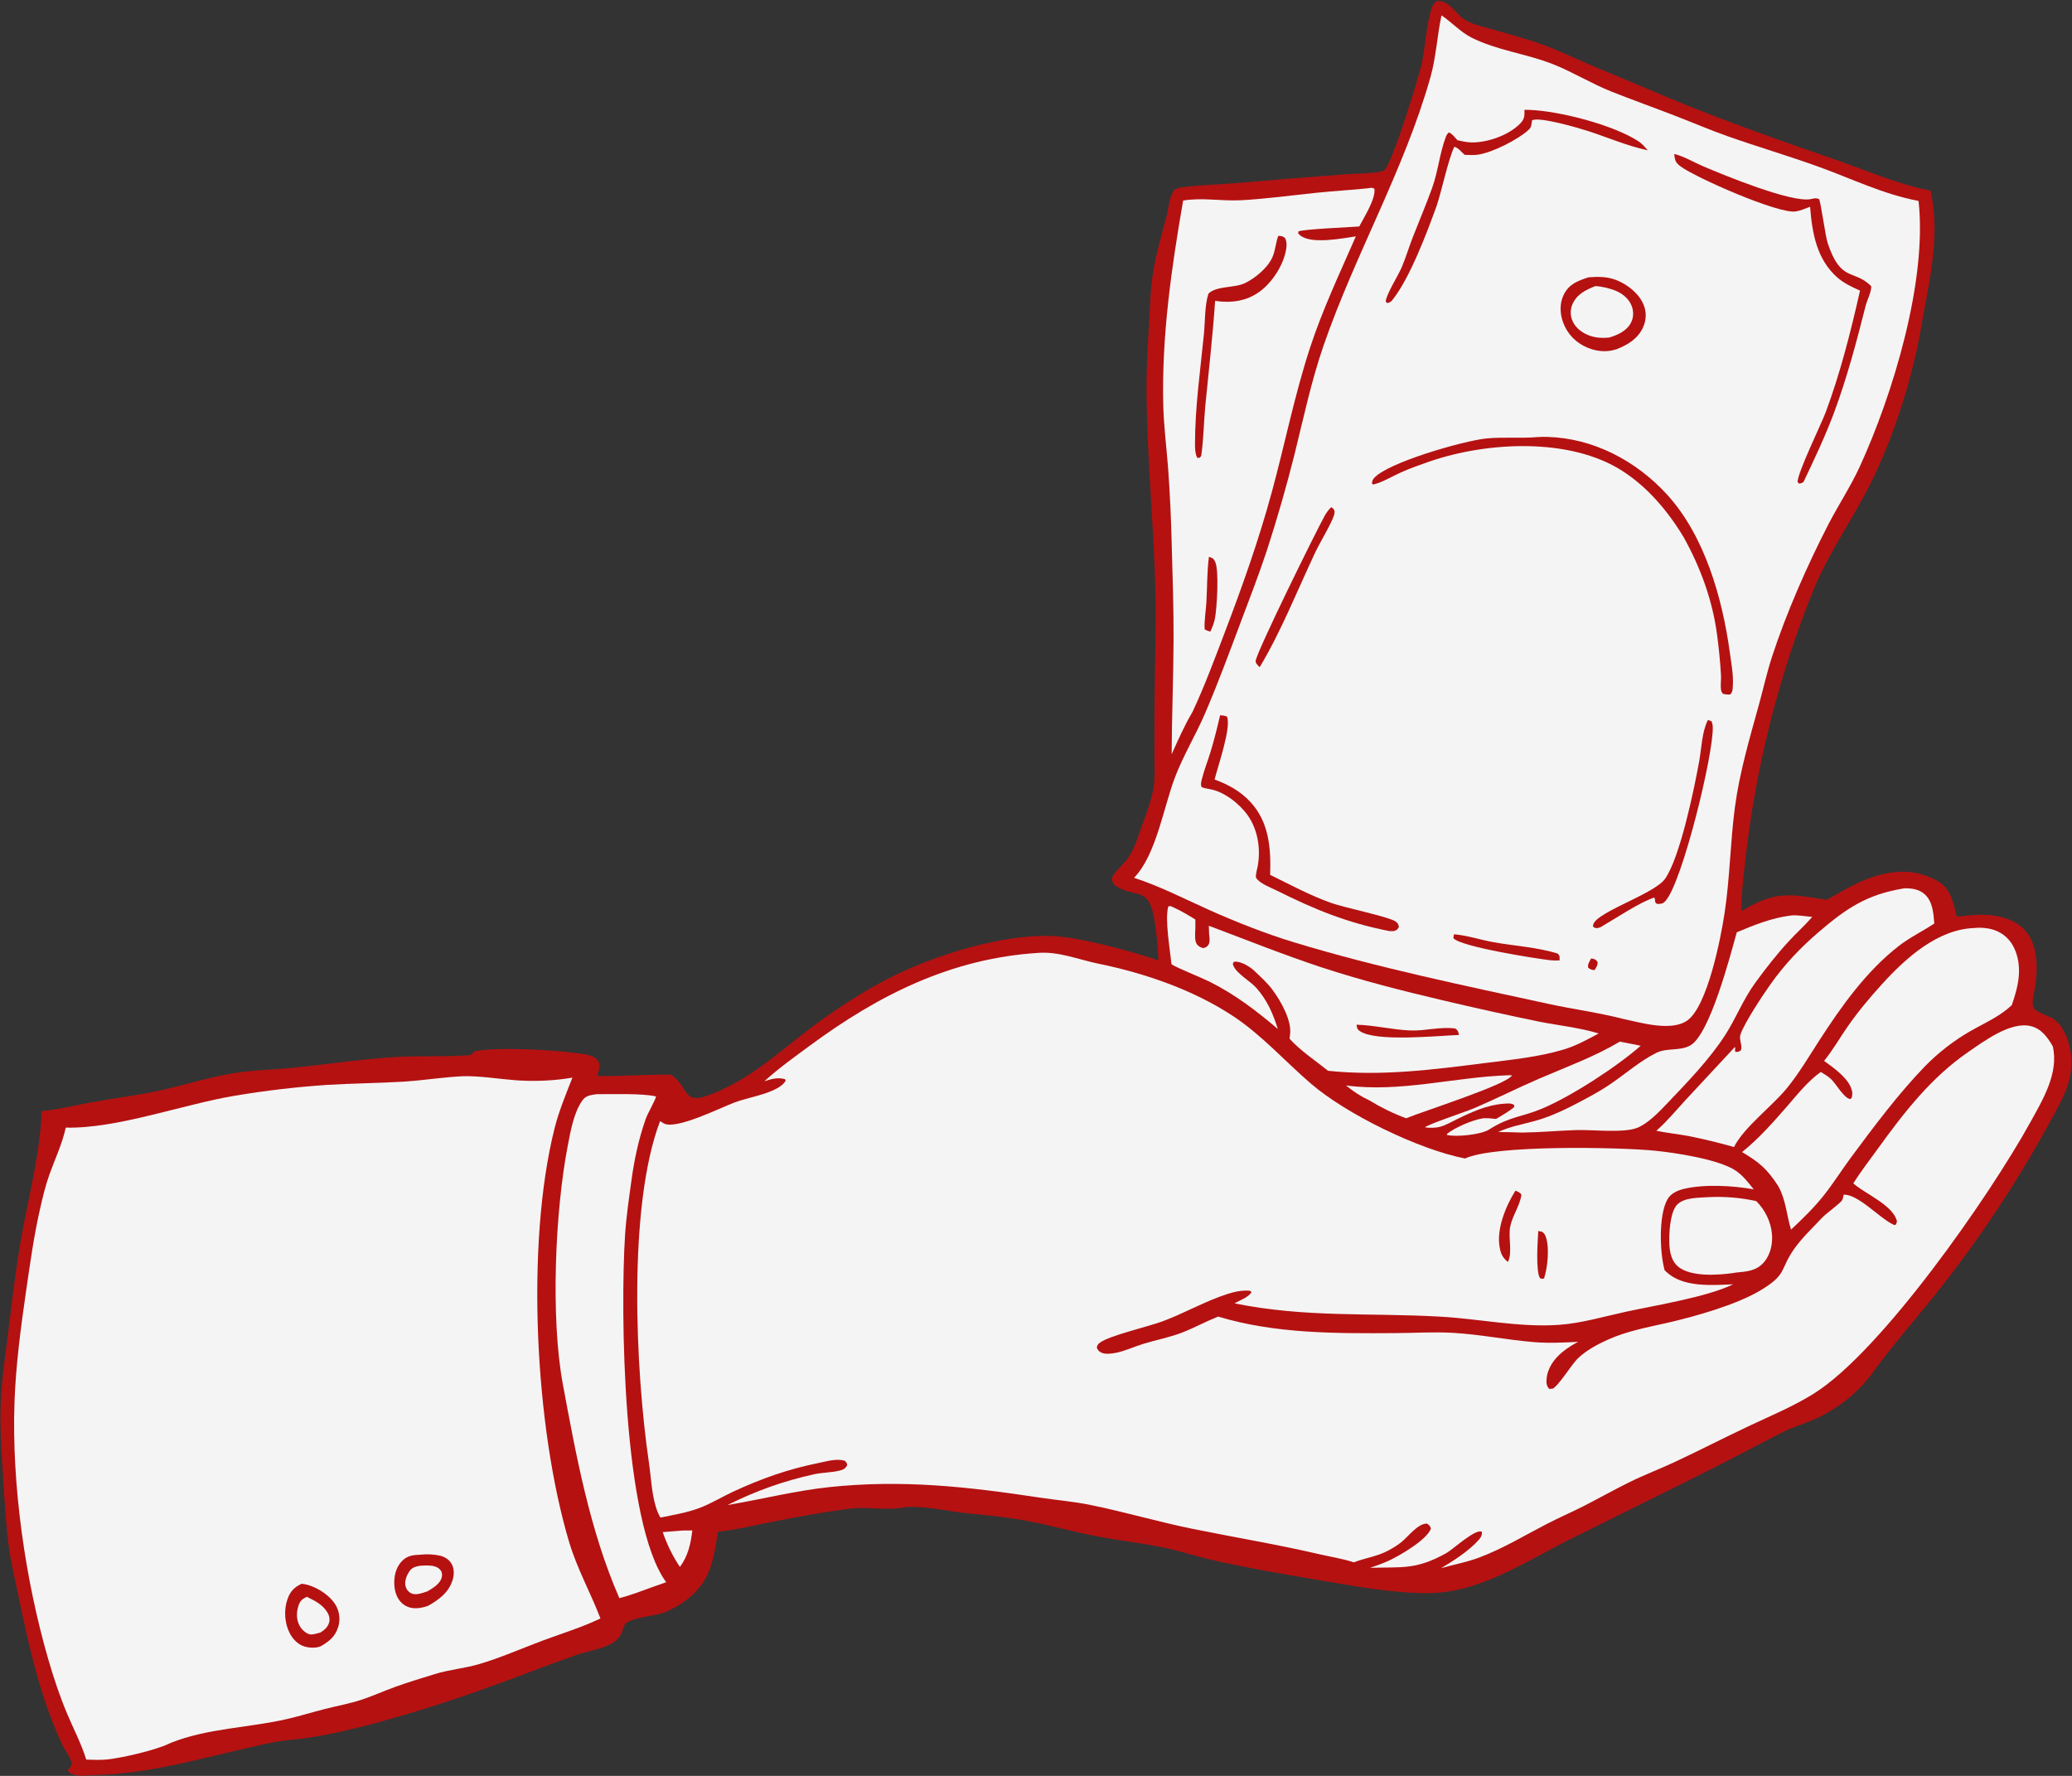 <svg width="140" height="120" viewBox="0 0 140 120" fill="none" xmlns="http://www.w3.org/2000/svg">
<rect x="0" y="0" width="140" height="120" fill="#333333" stroke="none"/>
<g clip-path="url(#clip0_114_794)">
<path d="M97.089 0.066C98.019 0.031 98.354 1.022 99.095 1.403C99.703 1.716 100.443 1.867 101.097 2.057C102.153 2.365 103.229 2.645 104.262 3.025C105.309 3.41 106.329 3.903 107.356 4.342L113.114 6.764C116.764 8.268 120.505 9.572 124.231 10.864C126.262 11.568 128.324 12.487 130.443 12.879C131.042 15.553 130.514 18.326 130.012 20.967C129.822 21.967 129.666 22.983 129.439 23.974C128.79 26.81 127.801 29.752 126.538 32.368C125.302 34.926 123.604 37.241 122.521 39.885C122.226 40.617 121.944 41.355 121.674 42.097C121.404 42.84 121.146 43.587 120.902 44.339C120.658 45.09 120.426 45.846 120.207 46.606C119.989 47.366 119.783 48.13 119.59 48.897C119.398 49.664 119.218 50.435 119.052 51.209C118.886 51.982 118.732 52.759 118.593 53.538C118.453 54.317 118.326 55.099 118.213 55.882C118.1 56.666 118 57.452 117.914 58.239C117.798 59.355 117.654 60.453 117.661 61.577C119.914 60.179 120.932 60.403 123.427 60.804C124.515 60.204 125.529 59.556 126.729 59.198C128.223 58.753 129.596 58.764 130.975 59.568C131.839 60.072 131.975 61.045 132.22 61.948C133.57 61.751 135.226 61.654 136.407 62.491C137.725 63.426 137.725 65.272 137.502 66.722C137.446 67.085 137.277 67.668 137.373 68.023C137.476 68.404 138.418 68.626 138.759 68.859C139.423 69.312 139.799 70.313 139.912 71.089C139.938 71.27 139.954 71.453 139.96 71.637C139.966 71.821 139.961 72.004 139.946 72.187C139.93 72.37 139.904 72.552 139.868 72.732C139.832 72.912 139.786 73.089 139.729 73.263C139.44 74.186 138.924 75.039 138.47 75.886C137.429 77.793 136.313 79.653 135.122 81.466C133.932 83.28 132.671 85.04 131.339 86.748C129.764 88.779 128.051 90.655 126.542 92.745C125.521 94.159 124.029 95.304 122.435 95.977C121.774 96.256 121.093 96.445 120.451 96.774C118.416 97.816 116.387 98.9 114.34 99.913L105.898 104.106C103.567 105.293 101.191 106.788 98.632 107.395C98.264 107.482 97.893 107.547 97.518 107.59C97.142 107.634 96.766 107.654 96.388 107.653C93.946 107.641 91.523 107.178 89.121 106.773C86.695 106.363 84.261 105.951 81.861 105.402C80.795 105.158 79.748 104.806 78.679 104.584C77.154 104.266 75.595 104.096 74.064 103.802C72.426 103.488 70.804 103.023 69.17 102.727C67.848 102.487 66.466 102.374 65.13 102.229C63.878 102.093 62.177 101.679 60.956 101.876C59.749 102.072 58.544 101.788 57.32 101.955C55.657 102.181 53.982 102.477 52.335 102.799C51.053 103.05 49.812 103.361 48.51 103.503C48.377 104.387 48.243 105.297 47.919 106.134C47.395 107.482 46.233 108.38 44.963 108.93C44.2 109.211 43.355 109.216 42.604 109.51C42.094 109.71 42.188 109.922 41.981 110.381C41.845 110.682 41.567 110.931 41.282 111.081C40.582 111.449 39.682 111.575 38.928 111.836C37.01 112.499 35.121 113.261 33.208 113.939C30.529 114.916 27.815 115.775 25.065 116.517C23.751 116.858 22.375 117.183 21.035 117.393C20.117 117.538 19.174 117.58 18.265 117.769C14.267 118.601 10.47 119.853 6.347 119.95C5.905 119.96 5.209 120.061 4.815 119.846C4.662 119.763 4.647 119.759 4.593 119.587C4.692 119.478 4.776 119.394 4.841 119.259C4.949 119.036 4.347 118.197 4.225 117.936C2.73 114.732 1.971 111.34 1.255 107.89C1.03 106.806 0.767 105.733 0.614 104.634C0.395 103.068 0.318 101.512 0.218 99.936C0.109 98.22 -0.013 96.576 0.05 94.854C0.11 93.212 0.361 91.565 0.564 89.937C0.824 87.844 1.064 85.745 1.431 83.668C1.901 81.009 2.757 77.732 2.804 75.077C3.866 74.992 4.926 74.719 5.974 74.524C7.572 74.228 9.186 74.035 10.777 73.692C12.429 73.335 14.038 72.805 15.709 72.529C17.135 72.294 18.551 72.284 19.982 72.133C22.359 71.881 24.685 71.528 27.082 71.408C28.584 71.334 30.105 71.414 31.605 71.311C31.859 71.294 31.902 71.225 32.073 71.034C33.629 70.729 37.543 70.942 39.136 71.186C39.575 71.253 40.176 71.284 40.43 71.722C40.607 72.026 40.435 72.397 40.342 72.707C42.002 72.74 43.657 72.591 45.318 72.62C46.133 73.061 46.227 74.035 46.838 74.174C47.279 74.275 47.855 74.018 48.262 73.855C51.091 72.719 53.158 70.579 55.616 68.847C57.069 67.823 58.556 66.863 60.138 66.062C63.157 64.533 67.778 63.087 71.163 63.252C72.973 63.339 76.467 64.272 78.268 64.895C78.242 63.986 78.144 63.025 77.996 62.128C77.607 59.754 76.653 60.785 75.281 59.786C75.2 59.658 75.114 59.512 75.134 59.351C75.172 59.044 75.865 58.425 76.073 58.17C76.518 57.623 76.756 56.955 76.982 56.291C77.304 55.35 77.748 54.304 77.922 53.329C78.062 52.548 77.999 51.719 78 50.927L78.009 47.519C78.022 44.923 78.133 42.326 78.063 39.73C77.947 35.422 77.523 31.111 77.468 26.804C77.439 24.526 77.628 22.235 77.742 19.959C77.837 18.059 78.341 16.424 78.823 14.611C78.954 14.116 78.998 13.239 79.335 12.853C79.461 12.709 79.778 12.669 79.954 12.646C81.085 12.494 82.272 12.475 83.413 12.383C85.927 12.162 88.443 11.959 90.96 11.774C91.443 11.736 93.202 11.72 93.515 11.517C94.039 11.178 95.847 5.258 96.052 4.343C96.328 3.112 96.342 1.765 96.731 0.568C96.804 0.342 96.92 0.223 97.089 0.066Z" fill="#B51111"/>
<path d="M70.126 64.389C71.547 64.278 72.862 64.841 74.234 65.122C77.343 65.757 80.639 66.888 83.324 68.665C85.258 69.945 86.812 71.703 88.565 73.214C90.998 75.312 95.867 77.671 98.991 78.283C100.956 77.352 109.365 77.51 111.823 77.756C113.196 77.893 116.143 78.338 117.275 79.101C117.766 79.432 118.129 79.905 118.495 80.367C117.101 80.116 115.182 80.004 113.801 80.33C113.363 80.434 112.897 80.627 112.664 81.045C112.059 82.127 112.145 84.654 112.476 85.836C112.511 85.87 112.545 85.904 112.581 85.937C113.726 87.011 115.666 86.843 117.108 86.783C115.282 87.661 111.908 88.19 109.827 88.645C108.354 88.967 106.837 89.418 105.333 89.523C102.652 89.71 99.981 89.118 97.311 88.968C92.452 88.695 88.293 89.05 83.415 88.073C83.763 87.859 84.371 87.674 84.564 87.3L84.45 87.219C83.946 87.171 83.437 87.279 82.957 87.431C81.429 87.917 80.017 88.747 78.51 89.3C77.589 89.638 74.939 90.258 74.332 90.72C74.165 90.847 74.148 90.875 74.109 91.071C74.194 91.245 74.23 91.304 74.412 91.396C74.671 91.528 75.114 91.468 75.385 91.416C76.02 91.294 76.626 90.996 77.245 90.808C78.131 90.537 79.031 90.373 79.899 90.034C80.696 89.722 81.447 89.308 82.241 88.992L82.312 88.964C86.155 90.131 90.305 90.106 94.283 90.081C95.566 90.073 96.828 89.992 98.112 90.06C99.997 90.16 101.833 90.546 103.704 90.694C104.672 90.771 105.671 90.72 106.639 90.67C106.253 90.864 105.892 91.097 105.556 91.371C104.998 91.831 104.555 92.451 104.496 93.2C104.475 93.462 104.501 93.652 104.673 93.851L104.956 93.832L104.854 93.872C105.317 93.674 106.152 92.223 106.638 91.765C107.192 91.242 107.916 90.853 108.601 90.541C109.932 89.934 111.313 89.695 112.722 89.371C114.574 88.945 117.318 88.165 118.931 87.205C120.792 86.096 120.223 85.809 121.245 84.368C121.768 83.631 122.498 82.941 123.118 82.282C123.407 81.975 124.349 81.317 124.478 81.084C124.524 81 124.544 80.83 124.569 80.732C125.496 80.65 127.024 82.32 127.871 82.718C128.037 82.796 127.964 82.795 128.112 82.737L128.174 82.534C127.941 81.468 126.085 80.69 125.298 80.028C125.272 80.006 125.247 79.984 125.222 79.962C125.733 79.152 126.323 78.393 126.883 77.618C128.663 75.154 130.492 72.8 133.004 71.076C134.066 70.347 135.846 69.017 137.199 69.333C137.927 69.503 138.344 70.084 138.702 70.704C139.12 72.518 138.024 74.313 137.184 75.836C134.454 80.782 127.135 91.308 122.552 94.171C121.181 95.028 119.661 95.659 118.203 96.345C116.515 97.139 114.857 97.996 113.167 98.787C112.135 99.27 111.057 99.676 110.039 100.182C109.015 100.69 108.017 101.253 106.999 101.771C106.164 102.195 105.303 102.567 104.472 102.998C102.953 103.786 101.53 104.653 99.92 105.256C99.088 105.568 98.218 105.722 97.366 105.966C98.197 105.477 99.248 104.798 99.894 104.076C100.059 103.893 100.14 103.764 100.131 103.514C99.723 103.248 98.173 104.699 97.724 104.948C95.67 106.088 94.766 105.875 92.574 105.941C93.008 105.793 93.442 105.644 93.858 105.449C94.595 105.104 96.413 104.042 96.681 103.298C96.622 103.081 96.594 103.083 96.412 102.95C95.804 102.947 95.164 103.814 94.703 104.192C94.441 104.407 94.141 104.589 93.845 104.751C93.08 105.172 92.27 105.265 91.472 105.57C90.716 105.319 89.894 105.197 89.119 105.016C86.285 104.357 83.433 103.886 80.585 103.308C78.274 102.839 76.008 102.169 73.698 101.697C72.543 101.46 71.368 101.365 70.203 101.189C65.35 100.455 60.968 99.97 56.059 100.485C53.752 100.727 51.449 101.314 49.155 101.698C51.056 100.747 52.933 100.076 55.006 99.619C55.59 99.49 56.203 99.511 56.772 99.361C57.01 99.298 57.117 99.227 57.244 99.014C57.212 98.836 57.208 98.83 57.078 98.707C56.526 98.539 55.896 98.739 55.345 98.849C53.276 99.263 51.443 99.911 49.525 100.801C48.779 101.148 48.064 101.59 47.297 101.885C46.435 102.215 45.523 102.36 44.625 102.546C44.559 102.43 44.495 102.313 44.444 102.189C44.035 101.184 44.004 99.906 43.846 98.831C42.931 92.6 42.407 81.518 44.599 75.757C44.682 75.81 44.765 75.862 44.851 75.91C45.659 76.365 48.656 74.865 49.604 74.506C50.121 74.31 50.67 74.189 51.2 74.036C51.768 73.872 52.793 73.563 53.093 73.015L53.033 72.921C52.541 72.78 52.117 72.911 51.648 73.063C52.593 72.195 53.675 71.428 54.704 70.668C59.382 67.212 64.281 64.768 70.126 64.389Z" fill="#F4F4F4"/>
<path d="M102.393 80.456C102.566 80.528 102.683 80.563 102.799 80.72C102.717 81.427 102.186 82.153 102.04 82.885C101.892 83.625 102.213 84.604 101.888 85.274C101.554 85.01 101.419 84.757 101.336 84.33C101.088 83.063 101.742 81.503 102.393 80.456Z" fill="#B51111"/>
<path d="M103.94 83.18L104.217 83.242C104.297 83.314 104.367 83.382 104.411 83.483C104.721 84.2 104.573 85.665 104.326 86.388C104.14 86.424 104.233 86.431 104.047 86.361C103.757 85.866 103.895 83.826 103.94 83.18Z" fill="#B51111"/>
<path d="M97.398 1.038C98.081 1.493 98.675 2.159 99.404 2.529C101.137 3.409 103.134 3.626 104.928 4.336C106.279 4.871 107.529 5.651 108.883 6.189C110.307 6.753 111.75 7.269 113.179 7.822C114.376 8.285 115.559 8.793 116.769 9.219C118.797 9.932 120.862 10.54 122.887 11.271C125.178 12.099 127.199 13.11 129.632 13.579C130.233 18.979 127.895 26.669 125.647 31.559C125.038 32.882 124.209 34.136 123.538 35.435C122.118 38.188 120.697 41.418 119.733 44.371C119.389 45.428 119.145 46.529 118.85 47.602C118.221 49.886 117.541 52.173 117.226 54.531C116.909 56.908 116.888 59.295 116.53 61.673C116.271 63.401 115.369 67.993 114.006 68.956C112.931 69.715 110.896 69.111 109.699 68.855C108.027 68.427 106.304 68.199 104.616 67.832C98.875 66.583 93.075 65.389 87.445 63.678C85.536 63.098 83.531 62.308 81.704 61.49C80.001 60.727 78.407 59.897 76.625 59.315C78.132 57.759 78.619 54.524 79.407 52.482C79.987 50.978 80.811 49.636 81.439 48.168C82.299 46.159 83.058 44.108 83.825 42.061C84.434 40.437 85.06 38.832 85.604 37.183C86.302 35.034 86.925 32.863 87.475 30.67C88.083 28.212 88.605 25.733 89.434 23.337C91.557 17.198 94.873 11.499 96.651 5.22C97.035 3.866 97.103 2.419 97.398 1.038Z" fill="#F4F4F4"/>
<path d="M103.921 29.532C104.136 29.519 104.35 29.517 104.565 29.524C107.643 29.608 110.537 31.124 112.626 33.405C115.179 36.192 116.376 40.398 116.882 44.104C116.98 44.827 117.132 45.609 117.084 46.338C117.068 46.577 117.077 46.767 116.903 46.929C116.726 46.936 116.591 46.926 116.419 46.883C116.382 46.824 116.325 46.773 116.306 46.705C116.223 46.405 116.303 45.956 116.284 45.632C116.232 44.723 116.139 43.786 116.018 42.884C115.703 40.541 114.899 38.346 113.761 36.301C112.717 34.559 111.33 32.92 109.626 31.825C106.056 29.529 100.437 29.861 96.608 31.179C95.952 31.405 95.296 31.638 94.661 31.92C94.06 32.187 93.412 32.596 92.777 32.742L92.701 32.67C92.721 32.503 92.725 32.444 92.837 32.312C93.733 31.257 98.888 29.789 100.395 29.632C101.558 29.51 102.745 29.637 103.921 29.532Z" fill="#B51111"/>
<path d="M107.328 18.739C108.008 18.691 108.595 18.678 109.246 18.94C109.996 19.242 110.767 19.851 111.072 20.637C111.261 21.123 111.233 21.648 111.018 22.121C110.664 22.897 109.968 23.31 109.219 23.6C108.567 23.819 107.882 23.753 107.253 23.489C106.489 23.168 105.908 22.581 105.616 21.788C105.396 21.189 105.37 20.497 105.657 19.917C106.022 19.178 106.613 18.98 107.328 18.739Z" fill="#B51111"/>
<path d="M107.795 19.333C108.206 19.349 108.741 19.479 109.123 19.628C109.6 19.815 110.052 20.166 110.245 20.664C110.388 21.034 110.387 21.437 110.207 21.795C109.918 22.366 109.295 22.64 108.724 22.81C108.277 22.852 107.88 22.839 107.451 22.696C106.961 22.533 106.492 22.205 106.265 21.718C106.096 21.355 106.084 20.955 106.236 20.584C106.52 19.892 107.151 19.582 107.795 19.333Z" fill="#F4F4F4"/>
<path d="M113.118 10.406C113.77 10.554 114.464 10.976 115.086 11.24C116.507 11.843 121.044 13.718 122.357 13.453C122.401 13.444 122.586 13.403 122.637 13.399C122.677 13.396 122.88 13.419 122.905 13.451C123.026 13.606 123.325 15.926 123.496 16.439C124.39 19.11 125.252 18.166 126.427 19.33C126.481 19.648 126.148 20.303 126.061 20.645C125.459 23.033 124.797 25.533 123.939 27.837C123.336 29.457 122.599 31.02 121.855 32.575C121.754 32.639 121.694 32.656 121.58 32.683L121.463 32.589C121.406 32.035 123.056 28.666 123.356 27.862C124.35 25.198 125.049 22.411 125.678 19.638C125.123 19.389 124.591 19.145 124.127 18.735C122.751 17.514 122.439 15.732 122.304 13.969C121.991 14.09 121.663 14.236 121.332 14.288C120.166 14.472 114.54 11.987 113.557 11.247C113.196 10.975 113.182 10.849 113.118 10.406Z" fill="#B51111"/>
<path d="M82.44 48.334C82.618 48.34 82.741 48.356 82.906 48.424C83.206 49.178 82.287 51.764 82.069 52.673C82.993 53.017 83.808 53.456 84.492 54.196C85.754 55.563 85.88 57.332 85.82 59.115C87.185 59.784 88.519 60.51 89.954 61.017C90.864 61.338 93.779 61.935 94.28 62.255C94.444 62.361 94.48 62.442 94.522 62.627C94.495 62.681 94.466 62.748 94.422 62.789C94.25 62.947 94.099 62.918 93.889 62.918C91.023 62.355 88.882 61.48 86.273 60.18C85.885 59.986 85.096 59.699 84.874 59.314C84.803 59.19 84.959 58.666 84.986 58.506C85.188 57.337 84.988 56.052 84.296 55.081C83.738 54.297 82.681 53.47 81.723 53.321C81.523 53.29 81.371 53.258 81.183 53.181C81.114 52.98 81.157 52.846 81.209 52.641C81.361 52.036 81.598 51.443 81.781 50.846C82.036 50.017 82.242 49.178 82.44 48.334Z" fill="#B51111"/>
<path d="M103.003 7.42C103.119 7.419 103.235 7.421 103.351 7.426C105.407 7.504 109.046 8.454 110.716 9.554C110.954 9.711 111.148 9.943 111.338 10.156C109.939 9.859 108.634 9.285 107.277 8.847C106.641 8.642 104.008 7.869 103.517 8.131C103.511 8.174 103.505 8.218 103.499 8.261C103.491 8.313 103.482 8.364 103.474 8.416C103.448 8.586 103.392 8.678 103.263 8.794C102.544 9.444 100.841 10.307 99.878 10.449C99.581 10.493 99.263 10.472 98.963 10.463C98.756 10.28 98.53 9.983 98.263 9.918C97.849 10.797 97.433 12.812 97.077 13.891C96.412 15.729 95.281 18.741 94.108 20.238C93.982 20.399 93.917 20.449 93.719 20.478L93.628 20.368C93.683 19.853 94.466 18.636 94.709 18.065C94.992 17.398 95.198 16.697 95.462 16.022C95.893 14.918 96.356 13.83 96.761 12.715C97.171 11.588 97.273 10.342 97.699 9.233C97.744 9.116 97.801 9.036 97.886 8.948C98.121 9.022 98.306 9.292 98.475 9.474C98.797 9.548 99.115 9.62 99.447 9.624C100.52 9.638 101.961 9.132 102.723 8.34C103.016 8.036 103.013 7.826 103.003 7.42Z" fill="#B51111"/>
<path d="M115.402 48.649C115.492 48.671 115.568 48.709 115.653 48.747C115.695 48.872 115.722 48.984 115.727 49.117C115.795 50.92 113.664 59.642 112.531 60.88C112.338 61.09 112.244 61.072 111.976 61.082C111.731 60.945 111.899 60.87 111.774 60.649C110.768 60.977 109.128 62.084 108.135 62.658C108.13 62.66 108.125 62.662 108.12 62.664C107.881 62.727 107.867 62.752 107.653 62.64C107.357 61.777 111.709 60.486 112.495 59.394C113.513 57.979 114.491 53.235 114.817 51.4C114.968 50.55 114.996 49.489 115.37 48.714C115.38 48.692 115.391 48.671 115.402 48.649Z" fill="#B51111"/>
<path d="M89.942 34.274C90.103 34.364 90.102 34.367 90.173 34.542C90.17 34.64 90.167 34.729 90.135 34.822C89.895 35.512 89.203 36.612 88.858 37.346C87.648 39.919 86.57 42.645 85.114 45.083C85.099 45.069 85.084 45.054 85.069 45.039C84.975 44.942 84.828 44.81 84.84 44.668C84.889 44.082 88.957 35.826 89.518 34.832C89.636 34.623 89.774 34.444 89.942 34.274Z" fill="#B51111"/>
<path d="M98.239 63.131C99.118 63.202 100.023 63.505 100.896 63.663C102.326 63.922 103.865 64.001 105.255 64.437C105.416 64.6 105.374 64.671 105.376 64.898C105.155 64.91 104.935 64.908 104.715 64.882C103.8 64.774 98.664 63.976 98.2 63.389L98.239 63.131Z" fill="#B51111"/>
<path d="M107.513 64.762C107.744 64.805 107.809 64.82 107.947 65.003C107.954 65.24 107.856 65.367 107.735 65.556C107.529 65.518 107.455 65.527 107.303 65.375C107.269 65.138 107.404 64.96 107.513 64.762Z" fill="#B51111"/>
<path d="M31.343 72.72C32.521 72.705 33.653 72.903 34.822 72.993C36.034 73.086 37.481 73.034 38.678 72.815C38.236 73.945 37.761 75.083 37.465 76.264C35.509 84.072 36.142 96.463 38.459 104.212C38.993 105.998 39.906 107.628 40.571 109.362C39.286 109.979 37.958 110.375 36.63 110.872C35.209 111.405 33.809 112.026 32.352 112.453C31.378 112.738 30.358 112.817 29.386 113.119C28.496 113.395 27.588 113.666 26.712 113.983C25.943 114.261 25.191 114.602 24.415 114.858C23.618 115.121 22.776 115.27 21.964 115.477C21.109 115.694 20.263 115.957 19.405 116.156C16.816 116.754 14.02 116.775 11.536 117.77C11.514 117.781 11.492 117.792 11.469 117.803C11.431 117.82 11.393 117.837 11.355 117.854C10.444 118.272 8.291 118.778 7.26 118.889C6.786 118.939 6.303 118.915 5.827 118.9C5.502 117.835 4.959 116.808 4.528 115.781C4.031 114.6 3.616 113.346 3.259 112.113C1.711 106.77 0.781 100.327 0.98 94.736C1.07 92.218 1.406 89.704 1.766 87.213C2.033 85.371 2.291 83.516 2.703 81.701C2.881 80.912 3.073 80.105 3.346 79.344C3.733 78.267 4.192 77.327 4.445 76.194C7.879 76.284 12.374 74.622 15.877 74.038C17.936 73.693 20.007 73.45 22.089 73.31C23.801 73.204 25.524 73.193 27.238 73.091C28.61 73.008 29.968 72.776 31.343 72.72Z" fill="#F4F4F4"/>
<path d="M20.384 107.016C20.524 107.032 20.662 107.057 20.798 107.096C21.537 107.312 22.376 107.858 22.737 108.562C22.763 108.615 22.787 108.669 22.808 108.724C22.83 108.779 22.849 108.835 22.865 108.891C22.881 108.948 22.894 109.006 22.904 109.064C22.915 109.122 22.922 109.181 22.927 109.24C22.932 109.299 22.934 109.358 22.933 109.417C22.933 109.476 22.929 109.535 22.922 109.594C22.916 109.652 22.907 109.711 22.895 109.769C22.883 109.827 22.868 109.884 22.851 109.94C22.645 110.607 22.219 110.93 21.651 111.251C21.333 111.375 20.908 111.354 20.582 111.259C20.138 111.13 19.795 110.774 19.581 110.367C19.224 109.685 19.17 108.789 19.424 108.062C19.612 107.522 19.885 107.252 20.384 107.016Z" fill="#B51111"/>
<path d="M20.73 107.899C21.286 108.179 21.762 108.389 22.113 108.94C22.251 109.156 22.31 109.435 22.225 109.683C22.124 109.977 21.895 110.164 21.643 110.316C21.453 110.363 21.159 110.464 20.965 110.44C20.689 110.406 20.382 110.106 20.25 109.871C20.019 109.458 20.019 108.964 20.161 108.521C20.275 108.163 20.413 108.058 20.73 107.899Z" fill="#F4F4F4"/>
<path d="M28.437 105.052C28.819 105.004 29.357 105.031 29.727 105.119C30.053 105.196 30.361 105.386 30.524 105.692C30.692 106.007 30.69 106.395 30.591 106.732C30.339 107.598 29.653 108.101 28.919 108.512C28.743 108.573 28.576 108.62 28.391 108.648C27.959 108.711 27.541 108.656 27.195 108.361C26.838 108.057 26.677 107.594 26.646 107.132C26.606 106.547 26.733 105.941 27.138 105.507C27.51 105.109 27.923 105.067 28.437 105.052Z" fill="#B51111"/>
<path d="M28.356 105.805C28.544 105.79 28.732 105.776 28.921 105.782C29.223 105.793 29.59 105.844 29.78 106.12C29.885 106.274 29.888 106.453 29.836 106.627C29.71 107.046 29.214 107.335 28.87 107.535C28.534 107.638 28.085 107.835 27.749 107.644C27.57 107.543 27.449 107.379 27.401 107.176C27.321 106.84 27.47 106.47 27.651 106.195C27.838 105.91 28.05 105.871 28.356 105.805Z" fill="#F4F4F4"/>
<path d="M92.451 12.72C92.645 12.693 92.68 12.66 92.863 12.749C92.98 13.41 92.154 14.698 91.841 15.304C91.247 15.35 87.99 15.488 87.725 15.642L87.718 15.774C87.768 15.828 87.793 15.859 87.847 15.903C88.612 16.53 90.717 16.1 91.612 15.972C90.521 18.467 89.37 20.895 88.518 23.492C87.474 26.676 86.821 29.985 85.942 33.22C85.058 36.479 83.937 39.635 82.736 42.782C82.054 44.57 81.386 46.376 80.574 48.108C80.032 49.018 79.603 50.001 79.165 50.966C79.178 48.398 79.283 45.838 79.295 43.272C79.305 41.096 79.23 38.903 79.168 36.726C79.129 35.029 79.048 33.333 78.927 31.64C78.815 30.19 78.626 28.736 78.596 27.282C78.498 22.65 79.152 18.098 79.942 13.553C81.201 13.334 82.567 13.601 83.847 13.531C85.559 13.438 87.276 13.199 88.981 13.023C90.136 12.903 91.295 12.842 92.451 12.72Z" fill="#F4F4F4"/>
<path d="M86.369 15.936C86.601 15.958 86.661 15.939 86.841 16.1C86.941 16.342 86.945 16.53 86.909 16.79C86.762 17.849 85.989 19.046 85.159 19.67C84.246 20.358 83.195 20.492 82.103 20.331C81.944 22.676 81.674 25.026 81.445 27.366C81.333 28.513 81.331 29.658 81.164 30.801L81.064 30.933L80.879 30.902C80.927 30.98 80.889 30.941 81.021 30.972L80.869 30.883C80.756 30.61 80.744 30.328 80.743 30.035C80.74 27.55 81.103 25.033 81.347 22.564C81.432 21.705 81.392 20.655 81.65 19.844C82.193 19.302 83.398 19.477 84.12 19.131C84.835 18.788 85.73 18.043 86.017 17.274C86.176 16.847 86.211 16.375 86.369 15.936Z" fill="#B51111"/>
<path d="M81.685 37.621C81.917 37.711 81.982 37.711 82.099 37.947C82.385 38.527 82.222 41.056 82.099 41.749C82.041 42.081 81.919 42.371 81.783 42.675C81.632 42.642 81.528 42.602 81.395 42.522C81.359 41.933 81.478 41.299 81.512 40.707C81.571 39.681 81.552 38.639 81.685 37.621Z" fill="#B51111"/>
<path d="M40.315 73.937C41.319 73.939 43.433 73.87 44.327 74.089C44.301 74.303 43.755 75.25 43.631 75.605C43.151 76.981 42.868 78.296 42.669 79.74C42.498 80.983 42.308 82.257 42.23 83.508C41.913 88.586 42.065 102.907 45.014 106.913L44.086 107.239C43.347 107.508 42.611 107.796 41.85 107.991C39.857 103.44 38.931 98.387 38.026 93.512C37.199 89.055 37.504 81.834 38.366 77.398C38.555 76.424 38.764 75.196 39.339 74.374C39.594 74.01 39.917 73.999 40.315 73.937Z" fill="#F4F4F4"/>
<path d="M133.406 62.708C133.84 62.658 134.364 62.707 134.776 62.854C135.388 63.074 135.859 63.523 136.124 64.129C136.678 65.399 136.363 66.684 135.93 67.92C135.093 68.709 134.078 69.131 133.1 69.693C132.548 70.012 132.02 70.368 131.515 70.76C131.01 71.151 130.533 71.576 130.083 72.033C128.27 73.905 126.636 76.098 125.079 78.195C124.449 79.045 123.882 79.951 123.225 80.78C122.56 81.618 121.791 82.36 121.015 83.089C120.71 82.087 120.673 81.086 120.157 80.157C119.411 78.994 118.863 78.533 117.704 77.848C118.826 76.954 119.814 75.831 120.758 74.746C121.48 73.914 122.129 73.083 123.025 72.434C123.265 72.576 123.505 72.722 123.713 72.911C124.06 73.229 124.569 74.187 125.016 74.268L125.114 74.181C125.15 74.026 125.172 73.902 125.14 73.743C124.971 72.891 123.894 72.158 123.247 71.686C123.831 70.978 124.297 70.15 124.822 69.394C125.547 68.35 126.336 67.409 127.189 66.473C128.788 64.719 130.928 62.791 133.406 62.708Z" fill="#F4F4F4"/>
<path d="M79.155 65.156C79.059 64.189 78.689 62.093 78.94 61.253C79.097 61.19 79.166 61.26 79.318 61.328C79.808 61.547 80.309 61.852 80.769 62.134C80.764 62.436 80.778 62.751 80.751 63.05C80.752 63.245 80.737 63.48 80.802 63.664C80.885 63.898 81.067 63.993 81.281 64.066C81.445 64.027 81.533 64.013 81.638 63.861C81.782 63.65 81.718 63.329 81.695 63.091L81.678 62.555C84.206 63.502 86.692 64.508 89.259 65.354C91.936 66.236 94.742 66.949 97.484 67.593C99.652 68.107 101.827 68.588 104.009 69.037C105.328 69.299 106.731 69.439 108.018 69.833C107.258 70.242 106.491 70.667 105.664 70.915C103.951 71.43 102.137 71.603 100.371 71.828C96.814 72.28 93.325 72.735 89.736 72.356C88.891 71.679 87.853 70.99 87.131 70.186C87.14 70.099 87.15 70.015 87.163 69.928C87.308 68.975 86.536 67.638 85.99 66.898C85.628 66.406 85.162 65.992 84.723 65.575C84.447 65.313 83.817 64.941 83.428 64.985C83.404 64.988 83.381 64.997 83.358 65.002C83.298 65.138 83.281 65.103 83.329 65.234C83.53 65.779 84.491 66.298 84.903 66.771C85.629 67.603 86.009 68.483 86.341 69.533C84.894 68.3 83.439 67.191 81.737 66.339C81.178 66.06 79.534 65.411 79.155 65.156Z" fill="#F4F4F4"/>
<path d="M91.659 69.241C92.862 69.275 94.075 69.583 95.289 69.63C96.316 69.671 97.306 69.358 98.342 69.501C98.529 69.651 98.52 69.707 98.582 69.934C97.121 69.988 93.005 70.417 91.897 69.683C91.697 69.551 91.693 69.474 91.659 69.241Z" fill="#B51111"/>
<path d="M128.679 60.024C129.159 60.017 129.665 60.085 130.039 60.42C130.594 60.916 130.637 61.704 130.697 62.402C129.913 62.924 129.048 63.338 128.302 63.917C126.101 65.626 124.424 67.987 122.916 70.32C122.214 71.405 121.564 72.511 120.749 73.516C119.752 74.747 117.838 76.159 117.162 77.508C116.14 77.214 115.116 76.973 114.075 76.76C113.354 76.631 112.631 76.555 111.912 76.409C112.639 75.773 113.259 75.014 113.914 74.304L117.222 70.748C117.289 70.891 117.179 70.924 117.265 71.079C117.443 71.083 117.467 71.076 117.621 70.984C117.709 70.766 117.629 70.547 117.594 70.324C117.568 70.156 117.549 70.046 117.607 69.881C117.891 69.074 119.116 67.23 119.645 66.485C120.586 65.163 121.634 64.056 122.853 63.007C124.764 61.364 126.156 60.431 128.679 60.024Z" fill="#F4F4F4"/>
<path d="M120.989 61.865C121.423 61.808 122.004 61.924 122.449 61.957C121.961 62.523 121.393 63.031 120.884 63.581C120.061 64.471 119.292 65.452 118.58 66.436C117.776 67.546 117.298 68.804 116.565 69.942C115.506 71.586 114.014 73.124 112.671 74.536C112.132 75.102 111.367 75.908 110.638 76.204C109.702 76.584 107.592 76.323 106.485 76.362C105.262 76.405 104.049 76.516 102.823 76.53C102.294 76.503 101.763 76.502 101.233 76.494C102.039 76.113 102.878 75.975 103.725 75.74C104.533 75.515 105.346 75.171 106.095 74.79C107.026 74.316 108.011 73.805 108.875 73.21C109.868 72.525 110.834 71.682 111.911 71.145C112.638 70.783 113.509 71.041 114.216 70.638C115.53 69.888 116.908 64.584 117.35 62.997C118.552 62.495 119.689 62.032 120.989 61.865Z" fill="#F4F4F4"/>
<path d="M115.395 80.895C116.533 80.841 117.544 80.919 118.662 81.158C119.261 81.744 119.662 82.567 119.73 83.416C119.781 84.066 119.62 84.781 119.194 85.282C118.67 85.896 118.008 85.919 117.272 85.993C117.213 86.003 117.154 86.015 117.095 86.023C116.071 86.167 114.215 86.297 113.373 85.577C112.952 85.217 112.831 84.662 112.798 84.126C112.756 83.439 112.828 81.925 113.31 81.41C113.777 80.911 114.772 80.938 115.395 80.895Z" fill="#F4F4F4"/>
<path d="M109.45 70.384L110.859 70.663C109.24 72.086 106.186 74.073 104.192 74.912C102.845 75.479 102.038 75.434 100.665 76.292C100.639 76.308 100.614 76.325 100.589 76.34C100.039 76.676 98.341 76.848 97.76 76.686L97.776 76.614C98.316 76.186 99.459 75.694 100.133 75.579C100.435 75.528 100.779 75.581 101.082 75.609C101.505 75.367 101.906 75.125 102.293 74.826L102.316 74.675C102.131 74.528 101.861 74.564 101.631 74.58C100.49 74.659 99.459 75.13 98.439 75.628C98.091 75.798 97.722 76.015 97.35 76.125C97.013 76.224 96.626 76.226 96.281 76.178C96.485 75.969 99.041 75.126 99.636 74.871C101.112 74.237 102.547 73.512 104.021 72.876C105.871 72.078 107.704 71.421 109.45 70.384Z" fill="#F4F4F4"/>
<path d="M101.945 72.656L101.926 72.654C102.005 72.656 102.086 72.655 102.165 72.662C101.851 73.284 96.131 75.094 95.013 75.564C94.136 75.242 93.326 74.844 92.525 74.356C91.935 74.08 91.451 73.759 90.946 73.346C94.604 73.839 98.306 72.772 101.945 72.656Z" fill="#F4F4F4"/>
<path d="M45.811 103.446C46.125 103.405 46.461 103.421 46.778 103.414C46.678 104.299 46.487 105.162 45.937 105.877C45.436 105.129 45.076 104.38 44.778 103.528L45.811 103.446Z" fill="#F4F4F4"/>
</g>
<defs>
<clipPath id="clip0_114_794">
<rect width="140" height="120" fill="white"/>
</clipPath>
</defs>
</svg>
